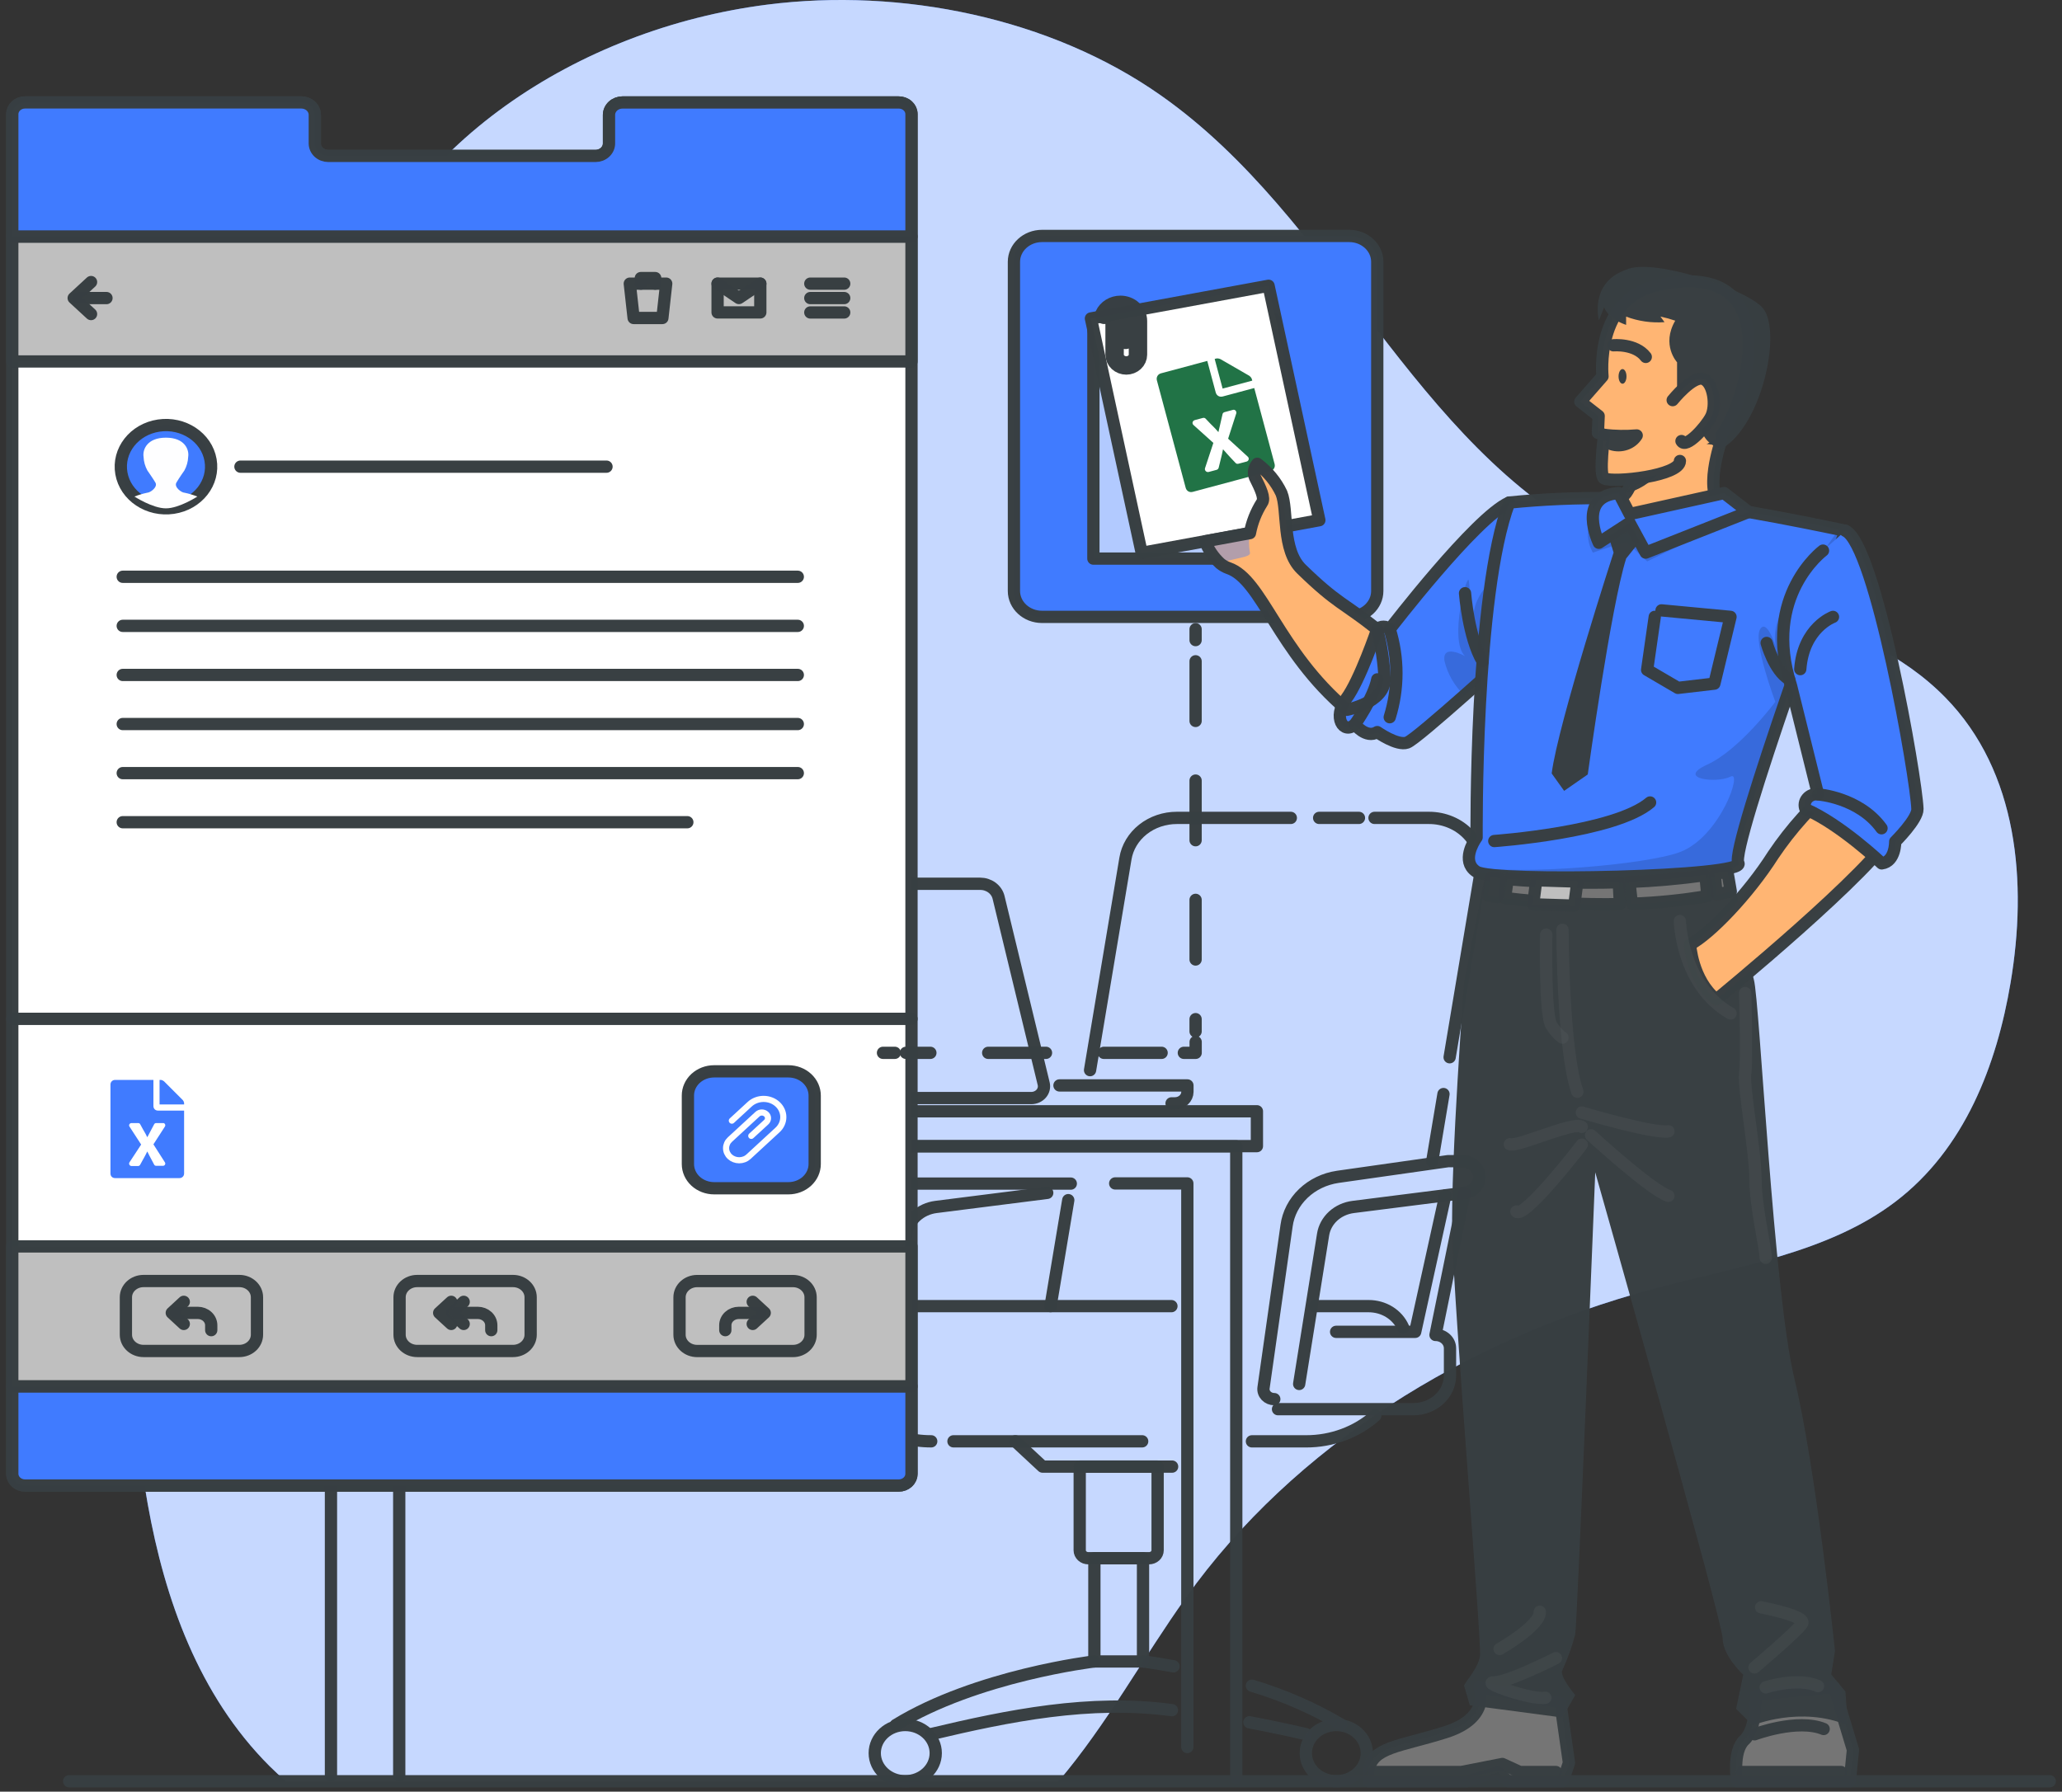 <svg width="168" height="146" viewBox="0 0 168 146" fill="none" xmlns="http://www.w3.org/2000/svg">
<rect x="0" y="0" width="168" height="146" fill="#333333" stroke="none"/>
<path d="M158.479 56.82C151.482 49.685 139.758 48.887 130.642 44.209C114.952 36.159 108.87 17.828 94.596 7.785C85.595 1.444 73.405 -1.014 62.515 0.376C47.056 2.348 32.512 11.902 28.146 25.91C26.893 29.989 26.445 34.243 26.823 38.468C27.519 46.819 29.47 55.277 27.631 63.48C25.604 72.52 19.226 80.148 15.414 88.691C10.668 99.33 10.029 111.246 12.041 122.587C13.426 130.325 16.187 138.138 21.95 143.904C22.388 144.34 22.838 144.755 23.303 145.163H86.233C90.18 140.521 93.157 135.027 96.646 130.151C105.385 117.888 119.379 109.143 134.661 105.04C141.508 103.203 148.924 102.11 154.425 97.926C160.087 93.624 162.687 86.758 163.811 80.073C165.176 71.966 164.449 62.895 158.479 56.82Z" fill="#407BFF"/>
<path opacity="0.7" d="M158.479 56.82C151.482 49.685 139.758 48.887 130.642 44.209C114.952 36.159 108.87 17.828 94.596 7.785C85.595 1.444 73.405 -1.014 62.515 0.376C47.056 2.348 32.512 11.902 28.146 25.91C26.893 29.989 26.445 34.243 26.823 38.468C27.519 46.819 29.47 55.277 27.631 63.48C25.604 72.52 19.226 80.148 15.414 88.691C10.668 99.33 10.029 111.246 12.041 122.587C13.426 130.325 16.187 138.138 21.95 143.904C22.388 144.34 22.838 144.755 23.303 145.163H86.233C90.18 140.521 93.157 135.027 96.646 130.151C105.385 117.888 119.379 109.143 134.661 105.04C141.508 103.203 148.924 102.11 154.425 97.926C160.087 93.624 162.687 86.758 163.811 80.073C165.176 71.966 164.449 62.895 158.479 56.82Z" fill="white"/>
<path d="M26.965 105.723L26.965 144.672" stroke="#383F42" stroke-opacity="0.99" stroke-linecap="round" stroke-linejoin="round"/>
<path d="M27.281 101.281V104.459" stroke="#383F42" stroke-opacity="0.99" stroke-linecap="round" stroke-linejoin="round"/>
<path d="M100.724 144.889V93.414H27.281V99.478" stroke="#383F42" stroke-opacity="0.99" stroke-linecap="round" stroke-linejoin="round"/>
<path d="M90.859 96.434H96.737V142.359" stroke="#383F42" stroke-opacity="0.99" stroke-linecap="round" stroke-linejoin="round"/>
<path d="M32.527 144.673V96.449H87.242" stroke="#383F42" stroke-opacity="0.99" stroke-linecap="round" stroke-linejoin="round"/>
<path d="M34.086 90.555H35.952" stroke="#383F42" stroke-opacity="0.99" stroke-linecap="round" stroke-linejoin="round"/>
<path d="M38.63 90.555H102.406V93.395H25.602V90.555H32.898" stroke="#383F42" stroke-opacity="0.99" stroke-linecap="round" stroke-linejoin="round"/>
<path d="M117.607 89.152L116.688 94.634" stroke="#383F42" stroke-opacity="0.99" stroke-linecap="round" stroke-linejoin="round"/>
<path d="M111.988 66.648H116.423C117.036 66.647 117.642 66.768 118.199 67.003C118.756 67.238 119.251 67.582 119.65 68.011C120.049 68.44 120.341 68.944 120.508 69.487C120.675 70.031 120.712 70.601 120.616 71.159L118.108 86.153" stroke="#383F42" stroke-opacity="0.99" stroke-linecap="round" stroke-linejoin="round"/>
<path d="M107.477 66.648H110.719" stroke="#383F42" stroke-opacity="0.99" stroke-linecap="round" stroke-linejoin="round"/>
<path d="M88.812 87.203L91.694 69.964C91.846 69.04 92.353 68.197 93.122 67.588C93.892 66.98 94.873 66.646 95.886 66.648H105.168" stroke="#383F42" stroke-opacity="0.99" stroke-linecap="round" stroke-linejoin="round"/>
<path d="M85.594 106.432L87.036 97.797" stroke="#383F42" stroke-opacity="0.99" stroke-linecap="round" stroke-linejoin="round"/>
<path d="M102 117.451H106.412C108.515 117.454 110.538 116.702 112.051 115.355" stroke="#383F42" stroke-opacity="0.99" stroke-linecap="round" stroke-linejoin="round"/>
<path d="M77.684 117.449H93.058" stroke="#383F42" stroke-opacity="0.99" stroke-linecap="round" stroke-linejoin="round"/>
<path d="M71.328 116.169C72.669 117.006 74.252 117.452 75.871 117.449" stroke="#383F42" stroke-opacity="0.99" stroke-linecap="round" stroke-linejoin="round"/>
<path d="M95.441 106.434H70.773C69.969 106.434 69.198 106.728 68.63 107.252C68.061 107.776 67.742 108.487 67.742 109.228V109.937C67.74 111.626 68.359 113.266 69.496 114.59" stroke="#383F42" stroke-opacity="0.99" stroke-linecap="round" stroke-linejoin="round"/>
<path d="M114.318 108.175C114.091 107.66 113.702 107.219 113.202 106.909C112.702 106.599 112.113 106.434 111.51 106.434H107.129" stroke="#383F42" stroke-opacity="0.99" stroke-linecap="round" stroke-linejoin="round"/>
<path d="M95.497 119.51H84.942L82.723 117.449" stroke="#383F42" stroke-opacity="0.99" stroke-linecap="round" stroke-linejoin="round"/>
<path d="M87.98 119.508H94.316V126.331C94.316 126.502 94.242 126.666 94.111 126.787C93.979 126.908 93.801 126.976 93.615 126.976H88.669C88.483 126.976 88.305 126.908 88.174 126.787C88.043 126.666 87.969 126.502 87.969 126.331V119.508H87.98Z" stroke="#383F42" stroke-opacity="0.99" stroke-linecap="round" stroke-linejoin="round"/>
<path d="M93.126 126.977H89.164V135.388H93.126V126.977Z" stroke="#383F42" stroke-opacity="0.99" stroke-linecap="round" stroke-linejoin="round"/>
<path d="M72.981 140.568C79.585 136.514 89.163 135.386 89.163 135.386" stroke="#383F42" stroke-opacity="0.99" stroke-linecap="round" stroke-linejoin="round"/>
<path d="M95.481 139.357C88.799 138.453 82.149 139.814 75.863 141.307" stroke="#383F42" stroke-opacity="0.99" stroke-linecap="round" stroke-linejoin="round"/>
<path d="M106.409 141.312C104.87 140.957 103.332 140.635 101.793 140.344" stroke="#383F42" stroke-opacity="0.99" stroke-linecap="round" stroke-linejoin="round"/>
<path d="M102 137.363C104.574 138.135 107.03 139.207 109.308 140.555" stroke="#383F42" stroke-opacity="0.99" stroke-linecap="round" stroke-linejoin="round"/>
<path d="M93.121 135.387C93.956 135.493 94.787 135.631 95.61 135.784" stroke="#383F42" stroke-opacity="0.99" stroke-linecap="round" stroke-linejoin="round"/>
<path d="M73.754 145.148C75.127 145.148 76.239 144.123 76.239 142.857C76.239 141.592 75.127 140.566 73.754 140.566C72.382 140.566 71.269 141.592 71.269 142.857C71.269 144.123 72.382 145.148 73.754 145.148Z" stroke="#383F42" stroke-opacity="0.99" stroke-linecap="round" stroke-linejoin="round"/>
<path d="M111.36 142.857C111.36 143.31 111.215 143.753 110.942 144.13C110.669 144.507 110.28 144.8 109.826 144.974C109.372 145.147 108.873 145.193 108.391 145.104C107.909 145.016 107.466 144.798 107.118 144.477C106.771 144.157 106.534 143.749 106.438 143.304C106.342 142.86 106.392 142.399 106.58 141.981C106.768 141.562 107.086 141.204 107.495 140.953C107.904 140.701 108.384 140.566 108.876 140.566C109.535 140.566 110.167 140.808 110.633 141.237C111.099 141.667 111.36 142.25 111.36 142.857V142.857Z" stroke="#383F42" stroke-opacity="0.99" stroke-linecap="round" stroke-linejoin="round"/>
<path d="M105.849 112.775L107.799 100.593C107.89 100.025 108.178 99.499 108.62 99.094C109.063 98.69 109.636 98.43 110.254 98.352L119.316 97.203C119.653 97.161 119.962 97.007 120.185 96.771C120.409 96.535 120.532 96.232 120.532 95.919C120.532 95.575 120.383 95.245 120.119 95.001C119.855 94.758 119.497 94.621 119.124 94.621H117.97L108.992 95.898C107.922 96.056 106.937 96.531 106.186 97.249C105.434 97.968 104.955 98.893 104.822 99.884L102.945 113.09C102.929 113.206 102.939 113.323 102.976 113.434C103.012 113.545 103.074 113.647 103.157 113.735C103.24 113.822 103.342 113.892 103.457 113.94C103.572 113.988 103.696 114.012 103.822 114.012" stroke="#383F42" stroke-opacity="0.99" stroke-linecap="round" stroke-linejoin="round"/>
<path d="M119.315 97.216L116.957 108.78C117.27 108.78 117.569 108.894 117.791 109.098C118.012 109.301 118.137 109.577 118.138 109.865V112.075C118.138 112.437 118.061 112.796 117.91 113.13C117.76 113.465 117.539 113.769 117.261 114.024C116.983 114.28 116.653 114.483 116.29 114.622C115.927 114.76 115.538 114.831 115.145 114.83H104.125" stroke="#383F42" stroke-opacity="0.99" stroke-linecap="round" stroke-linejoin="round"/>
<path d="M117.753 97.41L115.302 108.528H108.859" stroke="#383F42" stroke-opacity="0.99" stroke-linecap="round" stroke-linejoin="round"/>
<path d="M70.806 99.867L70.148 104.509" stroke="#383F42" stroke-opacity="0.99" stroke-linecap="round" stroke-linejoin="round"/>
<path d="M73.106 104.97L73.805 100.593C73.896 100.025 74.184 99.499 74.626 99.095C75.069 98.691 75.642 98.43 76.26 98.352L85.322 97.203" stroke="#383F42" stroke-opacity="0.99" stroke-linecap="round" stroke-linejoin="round"/>
<path d="M52.734 73.175L56.266 88.361C56.34 88.677 56.529 88.96 56.802 89.163C57.075 89.366 57.415 89.477 57.766 89.478H84.018C84.174 89.478 84.328 89.446 84.469 89.384C84.609 89.322 84.733 89.232 84.831 89.12C84.928 89.007 84.997 88.877 85.032 88.737C85.067 88.597 85.068 88.451 85.034 88.311L81.357 73.122C81.28 72.808 81.09 72.528 80.817 72.326C80.544 72.125 80.206 72.016 79.856 72.016H53.75C53.595 72.016 53.442 72.047 53.302 72.109C53.162 72.171 53.039 72.26 52.941 72.372C52.844 72.483 52.775 72.613 52.739 72.752C52.703 72.891 52.702 73.036 52.734 73.175Z" stroke="#383F42" stroke-opacity="0.99" stroke-linecap="round" stroke-linejoin="round"/>
<path d="M67.881 79.019H65.85L65.273 80.697L66.731 82.374H68.762L69.339 80.697L67.881 79.019Z" stroke="#383F42" stroke-opacity="0.99" stroke-linecap="round" stroke-linejoin="round"/>
<path d="M86.32 88.449H96.745V88.971C96.743 89.22 96.635 89.459 96.444 89.635C96.252 89.811 95.992 89.91 95.721 89.91H95.452" stroke="#383F42" stroke-opacity="0.99" stroke-linecap="round" stroke-linejoin="round"/>
<path d="M74.263 9.312V120.093C74.263 120.348 74.153 120.593 73.957 120.773C73.762 120.953 73.497 121.054 73.221 121.054H2.042C1.766 121.054 1.501 120.953 1.305 120.773C1.11 120.593 1 120.348 1 120.093V9.312C1 9.057 1.11 8.813 1.305 8.632C1.501 8.452 1.766 8.351 2.042 8.351H24.546C24.838 8.351 25.119 8.458 25.326 8.649C25.532 8.839 25.649 9.098 25.649 9.368V11.695C25.649 11.965 25.765 12.223 25.971 12.414C26.178 12.605 26.459 12.712 26.751 12.712H48.516C48.808 12.712 49.089 12.605 49.295 12.414C49.502 12.223 49.618 11.965 49.618 11.695V9.368C49.618 9.098 49.734 8.839 49.941 8.649C50.148 8.458 50.428 8.351 50.721 8.351H73.203C73.342 8.349 73.479 8.372 73.607 8.42C73.736 8.467 73.853 8.537 73.951 8.627C74.05 8.716 74.128 8.823 74.182 8.94C74.235 9.058 74.263 9.184 74.263 9.312V9.312Z" fill="white" stroke="#383F42" stroke-opacity="0.99" stroke-linecap="round" stroke-linejoin="round"/>
<path d="M74.263 19.277H1V29.453H74.263V19.277Z" fill="#BFBFBF" stroke="#383F42" stroke-opacity="0.99" stroke-linecap="round" stroke-linejoin="round"/>
<path d="M66.019 23.113H68.782" stroke="#383F42" stroke-opacity="0.99" stroke-linecap="round" stroke-linejoin="round"/>
<path d="M66.019 24.289H68.782" stroke="#383F42" stroke-opacity="0.99" stroke-linecap="round" stroke-linejoin="round"/>
<path d="M66.019 25.461H68.782" stroke="#383F42" stroke-opacity="0.99" stroke-linecap="round" stroke-linejoin="round"/>
<path d="M8.675 24.289H6.34" stroke="#383F42" stroke-opacity="0.99" stroke-linecap="round" stroke-linejoin="round"/>
<path d="M7.418 25.591L6.004 24.288L7.418 22.984" stroke="#383F42" stroke-opacity="0.99" stroke-linecap="round" stroke-linejoin="round"/>
<path d="M61.945 23.113H58.465V25.457H61.945V23.113Z" stroke="#383F42" stroke-opacity="0.99" stroke-linecap="round" stroke-linejoin="round"/>
<path d="M58.465 23.113L60.203 24.285L61.945 23.113" stroke="#383F42" stroke-opacity="0.99" stroke-linecap="round" stroke-linejoin="round"/>
<path d="M53.967 25.912H51.624L51.312 23.113H54.279L53.967 25.912Z" stroke="#383F42" stroke-opacity="0.99" stroke-linecap="round" stroke-linejoin="round"/>
<path d="M52.211 23.111V22.66H53.383V23.111" stroke="#383F42" stroke-opacity="0.99" stroke-linecap="round" stroke-linejoin="round"/>
<path d="M74.263 112.969V120.092C74.263 120.218 74.237 120.343 74.185 120.459C74.133 120.576 74.057 120.682 73.96 120.771C73.864 120.86 73.749 120.931 73.623 120.979C73.497 121.028 73.362 121.053 73.225 121.053H2.042C1.766 121.053 1.501 120.951 1.305 120.771C1.11 120.591 1 120.347 1 120.092V112.969H74.263Z" fill="#407BFF" stroke="#383F42" stroke-opacity="0.99" stroke-linecap="round" stroke-linejoin="round"/>
<path d="M19.59 38.027H49.414" stroke="#383F42" stroke-opacity="0.99" stroke-linecap="round" stroke-linejoin="round"/>
<path d="M14.112 41.376C16.117 41.076 17.48 39.333 17.154 37.484C16.828 35.635 14.938 34.379 12.933 34.679C10.927 34.979 9.565 36.722 9.89 38.571C10.216 40.42 12.106 41.676 14.112 41.376Z" fill="#407BFF" stroke="#383F42" stroke-opacity="0.99" stroke-linecap="round" stroke-linejoin="round"/>
<path d="M15.022 40.148C14.797 40.148 14.157 39.694 14.373 39.323C14.589 38.953 15.022 38.339 15.022 38.339C15.212 37.993 15.318 37.614 15.333 37.227C15.424 36.649 15.065 35.664 13.517 35.664C11.969 35.664 11.606 36.649 11.697 37.227C11.712 37.614 11.818 37.993 12.008 38.339C12.008 38.339 12.44 38.953 12.661 39.323C12.881 39.694 12.229 40.148 12.008 40.148C11.646 40.223 11.293 40.328 10.953 40.463C10.953 40.463 12.436 41.424 13.517 41.424C14.598 41.424 16.081 40.463 16.081 40.463C15.739 40.328 15.385 40.222 15.022 40.148V40.148Z" fill="white" fill-opacity="0.99"/>
<path d="M1 83.023H74.263" stroke="#383F42" stroke-opacity="0.99" stroke-linecap="round" stroke-linejoin="round"/>
<path d="M74.263 101.567H1V112.967H74.263V101.567Z" fill="#BFBFBF" stroke="#383F42" stroke-opacity="0.99" stroke-linecap="round" stroke-linejoin="round"/>
<path d="M58.183 87.301H64.236C64.803 87.301 65.348 87.509 65.749 87.879C66.15 88.249 66.376 88.751 66.376 89.274V94.854C66.376 95.378 66.15 95.88 65.749 96.25C65.348 96.62 64.803 96.828 64.236 96.828H58.183C57.616 96.828 57.073 96.62 56.672 96.251C56.272 95.882 56.047 95.381 56.047 94.858V89.278C56.046 89.019 56.1 88.762 56.207 88.522C56.314 88.282 56.471 88.064 56.669 87.88C56.868 87.697 57.104 87.551 57.363 87.451C57.623 87.352 57.901 87.301 58.183 87.301V87.301Z" fill="#407BFF" stroke="#383F42" stroke-opacity="0.99" stroke-linecap="round" stroke-linejoin="round"/>
<path d="M59.627 91.32L61.08 89.981C61.229 89.843 61.406 89.734 61.6 89.66C61.795 89.585 62.004 89.547 62.215 89.547C62.425 89.547 62.634 89.585 62.829 89.66C63.024 89.734 63.2 89.843 63.349 89.981V89.981C63.651 90.259 63.82 90.636 63.82 91.029C63.82 91.422 63.651 91.799 63.349 92.077L60.984 94.258C60.885 94.35 60.767 94.423 60.636 94.472C60.506 94.522 60.367 94.548 60.226 94.548C60.085 94.548 59.945 94.522 59.815 94.472C59.685 94.423 59.567 94.35 59.467 94.258V94.258C59.268 94.072 59.156 93.821 59.156 93.56C59.156 93.299 59.268 93.048 59.467 92.863L61.715 90.79C61.809 90.703 61.937 90.654 62.07 90.654C62.203 90.654 62.33 90.703 62.424 90.79C62.471 90.832 62.509 90.883 62.534 90.939C62.56 90.996 62.573 91.056 62.573 91.117C62.573 91.178 62.56 91.238 62.534 91.294C62.509 91.35 62.471 91.401 62.424 91.444L61.209 92.56" stroke="white" stroke-opacity="0.99" stroke-width="0.5" stroke-linecap="round" stroke-linejoin="round"/>
<path d="M10 47H65" stroke="#383F42" stroke-opacity="0.99" stroke-linecap="round" stroke-linejoin="round"/>
<path d="M10 51H65" stroke="#383F42" stroke-opacity="0.99" stroke-linecap="round" stroke-linejoin="round"/>
<path d="M10 55H65" stroke="#383F42" stroke-opacity="0.99" stroke-linecap="round" stroke-linejoin="round"/>
<path d="M10 59H65" stroke="#383F42" stroke-opacity="0.99" stroke-linecap="round" stroke-linejoin="round"/>
<path d="M10 63H65" stroke="#383F42" stroke-opacity="0.99" stroke-linecap="round" stroke-linejoin="round"/>
<path d="M10 67H56" stroke="#383F42" stroke-opacity="0.99" stroke-linecap="round" stroke-linejoin="round"/>
<path d="M19.502 104.387H11.693C10.9 104.387 10.258 104.979 10.258 105.71V108.763C10.258 109.494 10.9 110.087 11.693 110.087H19.502C20.294 110.087 20.937 109.494 20.937 108.763V105.71C20.937 104.979 20.294 104.387 19.502 104.387Z" stroke="#383F42" stroke-opacity="0.99" stroke-linecap="round" stroke-linejoin="round"/>
<path d="M17.21 108.391V107.993C17.21 107.86 17.181 107.729 17.126 107.607C17.072 107.485 16.991 107.373 16.889 107.28C16.788 107.186 16.667 107.112 16.534 107.061C16.402 107.01 16.259 106.984 16.116 106.984H14.309" stroke="#383F42" stroke-opacity="0.99" stroke-linecap="round" stroke-linejoin="round"/>
<path d="M14.973 107.884L13.996 106.983L14.973 106.082" stroke="#383F42" stroke-opacity="0.99" stroke-linecap="round" stroke-linejoin="round"/>
<path d="M41.798 104.387H33.99C33.197 104.387 32.555 104.979 32.555 105.71V108.763C32.555 109.494 33.197 110.087 33.99 110.087H41.798C42.591 110.087 43.234 109.494 43.234 108.763V105.71C43.234 104.979 42.591 104.387 41.798 104.387Z" stroke="#383F42" stroke-opacity="0.99" stroke-linecap="round" stroke-linejoin="round"/>
<path d="M40.026 108.391V107.993C40.026 107.725 39.911 107.469 39.706 107.28C39.501 107.091 39.222 106.984 38.932 106.984H37.125" stroke="#383F42" stroke-opacity="0.99" stroke-linecap="round" stroke-linejoin="round"/>
<path d="M37.778 107.884L36.801 106.983L37.778 106.082" stroke="#383F42" stroke-opacity="0.99" stroke-linecap="round" stroke-linejoin="round"/>
<path d="M36.763 107.884L35.781 106.983L36.763 106.082" stroke="#383F42" stroke-opacity="0.99" stroke-linecap="round" stroke-linejoin="round"/>
<path d="M56.799 110.09H64.608C65.4 110.09 66.043 109.498 66.043 108.767V105.714C66.043 104.983 65.4 104.39 64.608 104.39H56.799C56.007 104.39 55.364 104.983 55.364 105.714V108.767C55.364 109.498 56.007 110.09 56.799 110.09Z" stroke="#383F42" stroke-opacity="0.99" stroke-linecap="round" stroke-linejoin="round"/>
<path d="M59.094 108.391V107.993C59.094 107.725 59.209 107.469 59.414 107.28C59.619 107.091 59.898 106.984 60.188 106.984H61.995" stroke="#383F42" stroke-opacity="0.99" stroke-linecap="round" stroke-linejoin="round"/>
<path d="M61.328 107.884L62.305 106.983L61.328 106.082" stroke="#383F42" stroke-opacity="0.99" stroke-linecap="round" stroke-linejoin="round"/>
<path d="M74.263 9.304V19.27H1V9.304C1 9.05 1.11 8.805 1.305 8.625C1.501 8.445 1.766 8.344 2.042 8.344H24.546C24.838 8.344 25.119 8.451 25.326 8.641C25.532 8.832 25.649 9.091 25.649 9.36V11.688C25.649 11.958 25.765 12.216 25.971 12.407C26.178 12.598 26.459 12.704 26.751 12.704H48.516C48.808 12.704 49.089 12.598 49.295 12.407C49.502 12.216 49.618 11.958 49.618 11.688V9.364C49.618 9.095 49.734 8.836 49.941 8.645C50.148 8.455 50.428 8.348 50.721 8.348H73.203C73.341 8.345 73.479 8.367 73.608 8.414C73.736 8.46 73.854 8.53 73.952 8.62C74.051 8.709 74.129 8.815 74.183 8.933C74.236 9.051 74.263 9.177 74.263 9.304V9.304Z" fill="#407BFF" stroke="#383F42" stroke-opacity="0.99" stroke-linecap="round" stroke-linejoin="round"/>
<path d="M97.41 51.273V52.16" stroke="#383F42" stroke-opacity="0.99" stroke-linecap="round" stroke-linejoin="round"/>
<path d="M97.41 53.887V84.048" stroke="#383F42" stroke-opacity="0.99" stroke-linecap="round" stroke-linejoin="round" stroke-dasharray="4.86 4.86"/>
<path d="M97.415 84.906V85.793H96.453" stroke="#383F42" stroke-opacity="0.99" stroke-linecap="round" stroke-linejoin="round"/>
<path d="M94.642 85.793H73.809" stroke="#383F42" stroke-opacity="0.99" stroke-linecap="round" stroke-linejoin="round" stroke-dasharray="4.71 4.71"/>
<path d="M72.903 85.793H71.941" stroke="#383F42" stroke-opacity="0.99" stroke-linecap="round" stroke-linejoin="round"/>
<path d="M143.049 138.12C143.049 138.12 143.153 140.843 142.138 141.776C141.122 142.709 141.53 145.145 141.53 145.145H150.712L150.966 142.592L149.427 137.496L143.049 138.12Z" fill="#757575" stroke="#383F42" stroke-opacity="0.99" stroke-linecap="round" stroke-linejoin="round"/>
<path d="M120.528 137.496C120.528 137.496 121.539 139.957 117.785 141.149C114.031 142.34 111.8 142.34 111.496 144.302V145.146H119.516L122.047 144.397L122.859 145.146H127.325L127.829 143.649L127.129 138.748L120.528 137.496Z" fill="#757575" stroke="#383F42" stroke-opacity="0.99" stroke-linecap="round" stroke-linejoin="round"/>
<path d="M121.189 70.362L119.289 80.051C119.289 80.051 118.189 94.506 118.319 100.535C118.45 106.563 120.731 133.845 120.581 134.934C120.431 136.023 119.216 137.214 119.289 137.392C119.362 137.569 119.75 138.959 119.75 138.959L127.293 139.956L128.34 138.129C128.34 138.129 127.009 136.565 127.293 136.09C127.73 135.149 128.08 134.175 128.34 133.179C128.494 132.526 129.971 95.531 129.971 95.531C129.971 95.531 140.356 132.143 140.356 133.53C140.356 134.916 142.03 136.47 142.03 136.47L141.449 139.246L142.799 140.601C142.799 140.601 146.703 138.966 150.557 140.601L150.354 137.839L149.2 136.455L149.503 134.523C149.503 134.523 147.938 119.522 146.211 112.408C144.484 105.294 143.372 81.555 142.899 79.845C142.426 78.136 140.849 69.43 140.849 69.43L121.189 70.362Z" fill="#383F42" fill-opacity="0.99"/>
<path d="M109.924 19.227H84.898C83.634 19.227 82.609 20.171 82.609 21.337V48.158C82.609 49.323 83.634 50.268 84.898 50.268H109.924C111.188 50.268 112.212 49.323 112.212 48.158V21.337C112.212 20.171 111.188 19.227 109.924 19.227Z" fill="#407BFF" stroke="#383F42" stroke-opacity="0.99" stroke-linecap="round" stroke-linejoin="round"/>
<path d="M103.841 26.039H89.082V45.519H103.841V26.039Z" fill="white"/>
<path opacity="0.4" d="M103.841 26.039H89.082V45.519H103.841V26.039Z" fill="#407BFF"/>
<path d="M103.841 26.039H89.082V45.519H103.841V26.039Z" stroke="#383F42" stroke-opacity="0.99" stroke-linecap="round" stroke-linejoin="round"/>
<path d="M103.356 23.286L88.883 25.95L93.019 45.053L107.493 42.389L103.356 23.286Z" fill="white" stroke="#383F42" stroke-opacity="0.99" stroke-linecap="round" stroke-linejoin="round"/>
<path d="M89.965 25.655C90.073 25.414 90.257 25.208 90.493 25.063C90.728 24.918 91.005 24.84 91.288 24.84V24.84C91.666 24.84 92.029 24.979 92.297 25.225C92.565 25.472 92.715 25.807 92.715 26.155V28.9C92.715 29.133 92.615 29.356 92.437 29.521C92.259 29.686 92.017 29.779 91.765 29.78C91.512 29.78 91.269 29.687 91.091 29.522C90.912 29.357 90.811 29.134 90.811 28.9V26.294C90.811 26.185 90.858 26.08 90.942 26.003C91.025 25.926 91.139 25.883 91.257 25.883V25.883C91.316 25.883 91.374 25.893 91.428 25.914C91.482 25.934 91.531 25.965 91.573 26.003C91.614 26.041 91.647 26.087 91.669 26.136C91.692 26.186 91.704 26.24 91.704 26.294V27.695" stroke="#383F42" stroke-opacity="0.99" stroke-width="1.5" stroke-linecap="round" stroke-linejoin="round"/>
<path d="M112.808 55.357C112.808 57.265 109.731 57.84 109.731 57.84C104.1 53.077 102.83 47.225 100.092 46.296C99.844 46.209 99.616 46.08 99.418 45.917C98.867 45.409 98.448 44.791 98.195 44.112L101.838 43.441C102.002 42.567 102.334 41.726 102.819 40.959C103.084 40.604 102.7 39.81 102.25 38.909C102.171 38.724 102.147 38.523 102.18 38.327C102.213 38.131 102.302 37.946 102.438 37.792C103.291 38.434 103.965 39.255 104.404 40.186C104.961 41.558 104.404 44.796 106.046 46.385C108.989 49.243 109.431 49.08 112.201 51.279C112.547 52.617 112.751 53.983 112.808 55.357Z" fill="#FFB573"/>
<path opacity="0.4" d="M99.418 45.905C98.867 45.397 98.448 44.78 98.195 44.1L101.838 43.43C101.736 43.959 101.736 44.5 101.838 45.029C101.953 45.444 100.526 45.448 99.418 45.905Z" fill="#407BFF"/>
<path d="M122.963 40.949V53.39C122.963 53.39 121.209 54.986 119.305 56.667C117.27 58.465 115.074 60.358 114.647 60.511C113.835 60.802 112.212 59.656 112.212 59.656C111.3 60.217 110.385 59.025 110.385 59.025C109.473 59.887 108.557 58.44 109.677 56.943C110.796 55.447 112.212 51.269 112.212 51.269C112.277 51.206 112.356 51.156 112.443 51.121C112.531 51.087 112.625 51.07 112.719 51.07C112.814 51.07 112.908 51.087 112.995 51.121C113.083 51.156 113.161 51.206 113.227 51.269C113.227 51.269 120.209 42.166 122.963 40.949Z" fill="#407BFF"/>
<path opacity="0.2" d="M122.964 46.277V53.395C122.964 53.395 121.21 54.991 119.306 56.672C118.504 55.891 117.946 54.926 117.691 53.877C117.464 52.395 119.364 53.466 119.364 53.466C117.995 52.196 119.595 46.373 119.676 47.362C119.745 48.16 119.968 49.895 120.06 50.522C119.876 48.288 122.307 46.529 122.964 46.277Z" fill="black" fill-opacity="0.7"/>
<path d="M122.963 40.949V53.39C122.963 53.39 121.209 54.986 119.305 56.667C117.27 58.465 115.074 60.358 114.647 60.511C113.835 60.802 112.212 59.656 112.212 59.656C111.3 60.217 110.385 59.025 110.385 59.025C109.473 59.887 108.557 58.44 109.677 56.943C110.796 55.447 112.212 51.269 112.212 51.269C112.277 51.206 112.356 51.156 112.443 51.121C112.531 51.087 112.625 51.07 112.719 51.07C112.814 51.07 112.908 51.087 112.995 51.121C113.083 51.156 113.161 51.206 113.227 51.269C113.227 51.269 120.209 42.166 122.963 40.949Z" stroke="#383F42" stroke-opacity="0.99" stroke-linecap="round" stroke-linejoin="round"/>
<path d="M141.632 70.33C142.382 71.454 121.73 71.937 120.306 71.039C120.136 70.936 119.991 70.799 119.883 70.639C119.237 69.671 120.306 68.231 120.306 68.231C120.306 68.231 120.126 48.431 122.964 40.952C125.704 40.675 128.46 40.557 131.215 40.598C133.058 40.622 135.096 40.718 137.204 40.952C138.743 41.108 140.612 41.399 142.47 41.718C145.574 42.257 148.625 42.889 149.813 43.137L150.356 43.254C150.356 43.254 140.882 69.21 141.632 70.33Z" fill="#407BFF"/>
<path opacity="0.2" d="M129.778 45.031C129.778 45.031 128.397 42.878 130.698 40.952C130.856 40.818 131.029 40.699 131.213 40.598C133.056 40.623 135.094 40.718 137.202 40.952C138.741 41.108 140.61 41.399 142.468 41.718L134.202 45.747L132.486 44.133L129.778 45.031Z" fill="black" fill-opacity="0.7"/>
<path opacity="0.2" d="M141.627 70.33C142.377 71.455 121.725 71.937 120.302 71.04C120.131 70.936 119.987 70.799 119.879 70.639C123.979 71.327 134.111 70.462 136.861 69.437C140.131 68.224 142.035 62.724 140.993 63.284C139.95 63.844 136.481 63.497 139.104 62.301C141.727 61.106 144.643 57.191 144.643 57.191C144.643 57.191 142.797 52.272 143.404 51.272C143.847 50.538 144.416 51.897 144.689 52.691C144.224 50.669 145.885 48.652 145.885 48.652L149.824 43.141L150.367 43.258C150.367 43.258 140.877 69.21 141.627 70.33Z" fill="black" fill-opacity="0.7"/>
<path d="M141.632 70.33C142.382 71.454 121.73 71.937 120.306 71.039C120.136 70.936 119.991 70.799 119.883 70.639C119.237 69.671 120.306 68.231 120.306 68.231C120.306 68.231 120.126 48.431 122.964 40.952C125.704 40.675 128.46 40.557 131.215 40.598C133.058 40.622 135.096 40.718 137.204 40.952C138.743 41.108 140.612 41.399 142.47 41.718C145.574 42.257 148.625 42.889 149.813 43.137L150.356 43.254C150.356 43.254 140.882 69.21 141.632 70.33Z" stroke="#383F42" stroke-opacity="0.99" stroke-linecap="round" stroke-linejoin="round"/>
<path d="M140.474 41.28C140.474 41.28 132.781 44.117 130.27 41.153C130.698 41.175 131.126 41.097 131.513 40.927C131.9 40.757 132.235 40.499 132.485 40.177C132.88 39.613 133.095 38.958 133.104 38.287C133.139 37.659 133.095 37.03 132.974 36.411C132.677 34.748 140.251 35.822 140.251 35.822C140.251 35.822 138.624 40.443 140.474 41.28Z" fill="#FFB573" stroke="#383F42" stroke-opacity="0.99" stroke-linecap="round" stroke-linejoin="round"/>
<path d="M135.923 37.629C135.923 37.629 134.6 39.732 132.488 40.179C132.883 39.615 133.098 38.96 133.108 38.288C134.538 37.906 135.923 37.629 135.923 37.629Z" fill="#383F42" fill-opacity="0.99"/>
<path d="M140.251 35.441C142.394 32.515 145.66 20.968 135.124 23.224C129.885 24.344 130.562 30.671 130.562 30.671L128.758 32.731L130.25 33.898L130.189 35.271L130.696 35.437C130.696 35.437 130.25 38.774 130.696 38.984C131.512 39.367 136.87 38.764 136.87 37.565" fill="#FFB573"/>
<path d="M140.251 35.441C142.394 32.515 145.66 20.968 135.124 23.224C129.885 24.344 130.562 30.671 130.562 30.671L128.758 32.731L130.25 33.898L130.189 35.271L130.696 35.437C130.696 35.437 130.25 38.774 130.696 38.984C131.512 39.367 136.87 38.764 136.87 37.565" stroke="#383F42" stroke-opacity="0.99" stroke-linecap="round" stroke-linejoin="round"/>
<path d="M130.699 35.441C131.578 35.543 132.467 35.557 133.35 35.484C133.152 35.805 132.839 36.052 132.464 36.181C132.089 36.311 131.677 36.315 131.299 36.193" stroke="#383F42" stroke-opacity="0.99" stroke-linecap="round" stroke-linejoin="round"/>
<path d="M131.453 28.137C131.453 28.137 133.242 27.974 134.088 29.084" stroke="#383F42" stroke-opacity="0.99" stroke-linecap="round" stroke-linejoin="round"/>
<path d="M132.517 30.674C132.517 31.003 132.371 31.269 132.194 31.269C132.017 31.269 131.871 31.003 131.871 30.674C131.871 30.344 132.013 30.074 132.194 30.074C132.375 30.074 132.517 30.344 132.517 30.674Z" fill="#383F42" fill-opacity="0.99"/>
<path d="M143.512 24.982C141.815 23.369 134.553 21.003 132.487 21.978C129.456 23.042 130.272 26.096 130.272 26.096L130.699 25.032C130.699 25.032 130.922 25.933 132.487 26.475V25.801C133.477 26.175 134.548 26.329 135.615 26.252L135.284 25.798C135.693 25.884 136.095 25.995 136.488 26.131C135.334 28.117 136.638 29.521 136.638 29.521V32.209C136.638 32.209 138.176 33.596 138.611 34.993C138.701 35.372 138.903 35.719 139.195 35.998C139.487 36.276 139.858 36.473 140.265 36.568C143.604 34.681 145.296 26.681 143.512 24.982Z" fill="#383F42" fill-opacity="0.99"/>
<path d="M136.281 32.606C136.281 32.606 137.931 30.557 138.782 30.883C139.632 31.209 139.851 33.099 139.405 33.965C138.958 34.83 137.351 36.596 136.997 35.94" fill="#FFB573"/>
<path d="M136.281 32.606C136.281 32.606 137.931 30.557 138.782 30.883C139.632 31.209 139.851 33.099 139.405 33.965C138.958 34.83 137.351 36.596 136.997 35.94" stroke="#383F42" stroke-opacity="0.99" stroke-linecap="round" stroke-linejoin="round"/>
<path d="M113.227 51.273C113.955 53.617 113.955 56.101 113.227 58.444" stroke="#383F42" stroke-opacity="0.99" stroke-linecap="round" stroke-linejoin="round"/>
<path d="M110.387 59.03C110.387 59.03 111.925 56.856 112.214 55.359" stroke="#383F42" stroke-opacity="0.99" stroke-linecap="round" stroke-linejoin="round"/>
<path d="M130.695 42.504L131.465 45.029C131.465 45.029 126.93 59.005 126.422 63.027L127.437 64.445L129.361 63.108C129.361 63.108 131.261 49.349 132.492 45.508L134.827 42.593L133.353 42.458L130.695 42.504Z" fill="#383F42" fill-opacity="0.99"/>
<path d="M131.883 40.179L132.775 41.889L140.468 40.179L142.461 41.719L134.083 45.031L132.767 42.605L130.263 44.229C130.263 44.229 128.421 40.431 131.883 40.179Z" fill="#407BFF" stroke="#383F42" stroke-opacity="0.99" stroke-linecap="round" stroke-linejoin="round"/>
<path d="M149.724 63.844C147.69 65.552 145.923 67.511 144.473 69.667C142.419 72.894 139.299 76.121 137.699 76.962C137.699 76.962 137.853 79.838 139.83 81.451C139.83 81.451 152.839 70.812 154.447 67.493C156.055 64.174 149.724 63.844 149.724 63.844Z" fill="#FFB573" stroke="#383F42" stroke-opacity="0.99" stroke-linecap="round" stroke-linejoin="round"/>
<path d="M150.353 43.254C152.787 44.318 156.122 63.294 156.222 65.922C156.249 66.763 154.411 68.582 154.411 68.582C154.411 68.582 154.441 70.213 153.311 70.355C153.311 70.355 149.949 67.163 147.106 65.936C147.044 65.793 147.023 65.637 147.046 65.484C147.069 65.331 147.136 65.186 147.238 65.064C147.341 64.941 147.476 64.846 147.631 64.787C147.786 64.728 147.955 64.707 148.122 64.727L145.918 55.861C143.556 48.556 148.529 44.867 148.529 44.867" fill="#407BFF"/>
<path d="M150.353 43.254C152.787 44.318 156.122 63.294 156.222 65.922C156.249 66.763 154.411 68.582 154.411 68.582C154.411 68.582 154.441 70.213 153.311 70.355C153.311 70.355 149.949 67.163 147.106 65.936C147.044 65.793 147.023 65.637 147.046 65.484C147.069 65.331 147.136 65.186 147.238 65.064C147.341 64.941 147.476 64.846 147.631 64.787C147.786 64.728 147.955 64.707 148.122 64.727L145.918 55.861C143.556 48.556 148.529 44.867 148.529 44.867" stroke="#383F42" stroke-opacity="0.99" stroke-linecap="round" stroke-linejoin="round"/>
<path d="M148.121 64.734C148.121 64.734 151.468 64.968 153.295 67.493" stroke="#383F42" stroke-opacity="0.99" stroke-linecap="round" stroke-linejoin="round"/>
<path d="M132.954 73.639C135.019 73.571 137.076 73.364 139.108 73.018L138.947 71.312C136.895 71.598 134.827 71.782 132.754 71.866C132.812 72.348 132.9 73.114 132.954 73.639Z" fill="#757575" stroke="#383F42" stroke-opacity="0.99" stroke-linecap="round" stroke-linejoin="round"/>
<path d="M139.861 72.886C140.245 72.811 140.63 72.73 141.015 72.645L140.738 71.031C140.738 71.031 140.376 71.106 139.699 71.212L139.861 72.886Z" fill="#757575" stroke="#383F42" stroke-opacity="0.99" stroke-linecap="round" stroke-linejoin="round"/>
<path d="M131.887 71.892C128.869 71.98 125.848 71.896 122.84 71.641L122.621 73.176C125.722 73.564 128.851 73.731 131.98 73.676L131.887 71.892Z" fill="#757575" stroke="#383F42" stroke-opacity="0.99" stroke-linecap="round" stroke-linejoin="round"/>
<path d="M122.227 71.585L121.458 71.511L121.254 72.983C121.254 72.983 121.531 73.029 122.023 73.096L122.227 71.585Z" fill="#757575" stroke="#383F42" stroke-opacity="0.99" stroke-linecap="round" stroke-linejoin="round"/>
<path d="M128.261 73.798L124.914 73.692L125.168 71.731L128.514 71.837L128.261 73.798Z" fill="#BFBFBF" stroke="#383F42" stroke-opacity="0.99" stroke-linecap="round" stroke-linejoin="round"/>
<path d="M111.906 144.398H119.057L122.403 143.742L123.827 144.398H126.769" stroke="#383F42" stroke-opacity="0.99" stroke-linecap="round" stroke-linejoin="round"/>
<path d="M141.934 144.398H150" stroke="#383F42" stroke-opacity="0.99" stroke-linecap="round" stroke-linejoin="round"/>
<path d="M142.949 141.324C142.949 141.324 146.442 140.015 148.581 140.891" stroke="#383F42" stroke-opacity="0.99" stroke-linecap="round" stroke-linejoin="round"/>
<path d="M135.372 49.738L140.992 50.267L139.677 55.707L136.707 56.054L134.199 54.586L134.819 50.267" stroke="#383F42" stroke-opacity="0.99" stroke-linecap="round" stroke-linejoin="round"/>
<path d="M149.341 50.27C149.341 50.27 146.93 51.138 146.676 54.525" stroke="#383F42" stroke-opacity="0.99" stroke-linecap="round" stroke-linejoin="round"/>
<path d="M119.363 48.34C119.363 48.34 119.636 51.947 120.794 53.897" stroke="#383F42" stroke-opacity="0.99" stroke-linecap="round" stroke-linejoin="round"/>
<path d="M121.746 68.533C121.746 68.533 131.563 67.845 134.44 65.391" stroke="#383F42" stroke-opacity="0.99" stroke-linecap="round" stroke-linejoin="round"/>
<path d="M143.938 52.391C143.938 52.391 144.553 54.654 145.768 55.356" stroke="#383F42" stroke-opacity="0.99" stroke-linecap="round" stroke-linejoin="round"/>
<g opacity="0.2">
<path opacity="0.2" d="M125.977 76.159C125.977 76.159 125.85 82.745 126.408 83.571C126.966 84.398 127.297 84.554 127.297 84.554" stroke="white" stroke-linecap="round" stroke-linejoin="round"/>
<path opacity="0.2" d="M127.301 75.768C127.301 75.768 127.328 85.666 128.516 88.964" stroke="white" stroke-linecap="round" stroke-linejoin="round"/>
<path opacity="0.2" d="M136.867 75.058C136.867 75.058 136.994 80.289 140.998 82.583" stroke="white" stroke-linecap="round" stroke-linejoin="round"/>
<path opacity="0.2" d="M142.188 80.921C142.188 80.921 142.342 86.362 142.188 87.482C142.034 88.603 143.027 93.894 143.027 96.089C143.027 98.284 143.861 101.724 143.861 102.494" stroke="white" stroke-linecap="round" stroke-linejoin="round"/>
<path opacity="0.2" d="M128.875 90.66C128.875 90.66 134.699 92.394 135.933 92.188" stroke="white" stroke-linecap="round" stroke-linejoin="round"/>
<path opacity="0.2" d="M128.874 91.824C128.266 91.342 123.623 93.488 123.016 93.243" stroke="white" stroke-linecap="round" stroke-linejoin="round"/>
<path opacity="0.2" d="M128.874 93.277C128.721 93.518 124.155 99.37 123.547 98.724" stroke="white" stroke-linecap="round" stroke-linejoin="round"/>
<path opacity="0.2" d="M129.633 92.515C129.633 92.515 134.464 96.955 135.93 97.445" stroke="white" stroke-linecap="round" stroke-linejoin="round"/>
<path opacity="0.2" d="M142.949 135.874C142.949 135.874 146.45 132.912 146.83 132.295C147.211 131.678 143.484 130.976 143.484 130.976" stroke="white" stroke-linecap="round" stroke-linejoin="round"/>
<path opacity="0.2" d="M143.859 137.497C143.859 137.497 146.448 136.653 148.121 137.394" stroke="white" stroke-linecap="round" stroke-linejoin="round"/>
<path opacity="0.2" d="M122.18 134.371C122.18 134.371 125.526 132.471 125.453 131.339" stroke="white" stroke-linecap="round" stroke-linejoin="round"/>
<path opacity="0.2" d="M126.767 135.116C126.767 135.116 122.863 137.102 121.72 137.092C120.578 137.081 124.84 138.553 125.905 138.344" stroke="white" stroke-linecap="round" stroke-linejoin="round"/>
</g>
<path d="M99.049 31.976L98.362 29.41L94.589 30.422C94.325 30.492 94.191 30.75 94.257 30.996L96.603 39.749C96.674 40.013 96.913 40.151 97.177 40.081L103.516 38.382C103.761 38.317 103.918 38.072 103.847 37.808L102.189 31.62L99.623 32.308C99.359 32.379 99.12 32.24 99.049 31.976ZM100.722 33.692L100.06 35.749L101.667 37.219C101.802 37.345 101.739 37.564 101.57 37.61L100.909 37.786C100.815 37.812 100.729 37.794 100.672 37.729C100.112 37.151 99.644 36.609 99.644 36.609C99.587 36.928 99.556 37.037 99.294 38.098C99.277 38.184 99.216 38.26 99.122 38.286L98.481 38.458C98.292 38.508 98.123 38.331 98.177 38.155L98.858 36.092L97.232 34.627C97.097 34.501 97.16 34.282 97.348 34.232L97.99 34.06C98.084 34.034 98.17 34.052 98.228 34.117C98.966 34.91 98.772 34.639 99.269 35.213C99.269 35.213 99.327 34.975 99.605 33.748C99.622 33.663 99.688 33.605 99.782 33.58L100.442 33.403C100.607 33.338 100.776 33.515 100.722 33.692ZM101.997 30.903C101.967 30.79 101.88 30.692 101.779 30.618L99.435 29.265C99.32 29.214 99.192 29.188 99.079 29.218L98.965 29.249L99.612 31.664L102.027 31.017L101.997 30.903Z" fill="#217346"/>
<path d="M12.5 90.125V88H9.375C9.156 88 9 88.172 9 88.375V95.625C9 95.844 9.156 96 9.375 96H14.625C14.828 96 15 95.844 15 95.625V90.5H12.875C12.656 90.5 12.5 90.344 12.5 90.125ZM13.438 91.797L12.5 93.25L13.438 94.719C13.516 94.844 13.422 95 13.281 95H12.734C12.656 95 12.594 94.969 12.562 94.906C12.25 94.344 12 93.828 12 93.828C11.891 94.062 11.844 94.141 11.422 94.906C11.391 94.969 11.328 95.016 11.25 95.016H10.719C10.562 95.016 10.469 94.844 10.547 94.719L11.5 93.266L10.547 91.797C10.469 91.672 10.562 91.516 10.719 91.516H11.25C11.328 91.516 11.391 91.547 11.422 91.609C11.828 92.375 11.734 92.125 12 92.672C12 92.672 12.094 92.5 12.562 91.609C12.594 91.547 12.656 91.516 12.734 91.516H13.281C13.422 91.5 13.516 91.672 13.438 91.797ZM15 89.906C15 89.812 14.953 89.719 14.891 89.641L13.359 88.109C13.281 88.047 13.188 88 13.094 88H13V90H15V89.906Z" fill="#407BFF"/>
<path d="M112.808 55.357C112.808 57.265 109.731 57.84 109.731 57.84C104.1 53.077 102.83 47.225 100.092 46.296C99.844 46.209 99.616 46.08 99.418 45.917C98.867 45.409 98.448 44.791 98.195 44.112L101.838 43.441C102.002 42.567 102.334 41.726 102.819 40.959C103.084 40.604 102.7 39.81 102.25 38.909C102.171 38.724 102.147 38.523 102.18 38.327C102.213 38.131 102.302 37.946 102.438 37.792C103.291 38.434 103.965 39.255 104.404 40.186C104.961 41.558 104.404 44.796 106.046 46.385C108.989 49.243 109.431 49.08 112.201 51.279C112.547 52.617 112.751 53.983 112.808 55.357Z" stroke="#383F42" stroke-opacity="0.99" stroke-linecap="round" stroke-linejoin="round"/>
<path d="M5.637 145.149H167" stroke="#383F42" stroke-opacity="0.99" stroke-linecap="round" stroke-linejoin="round"/>
</svg>
